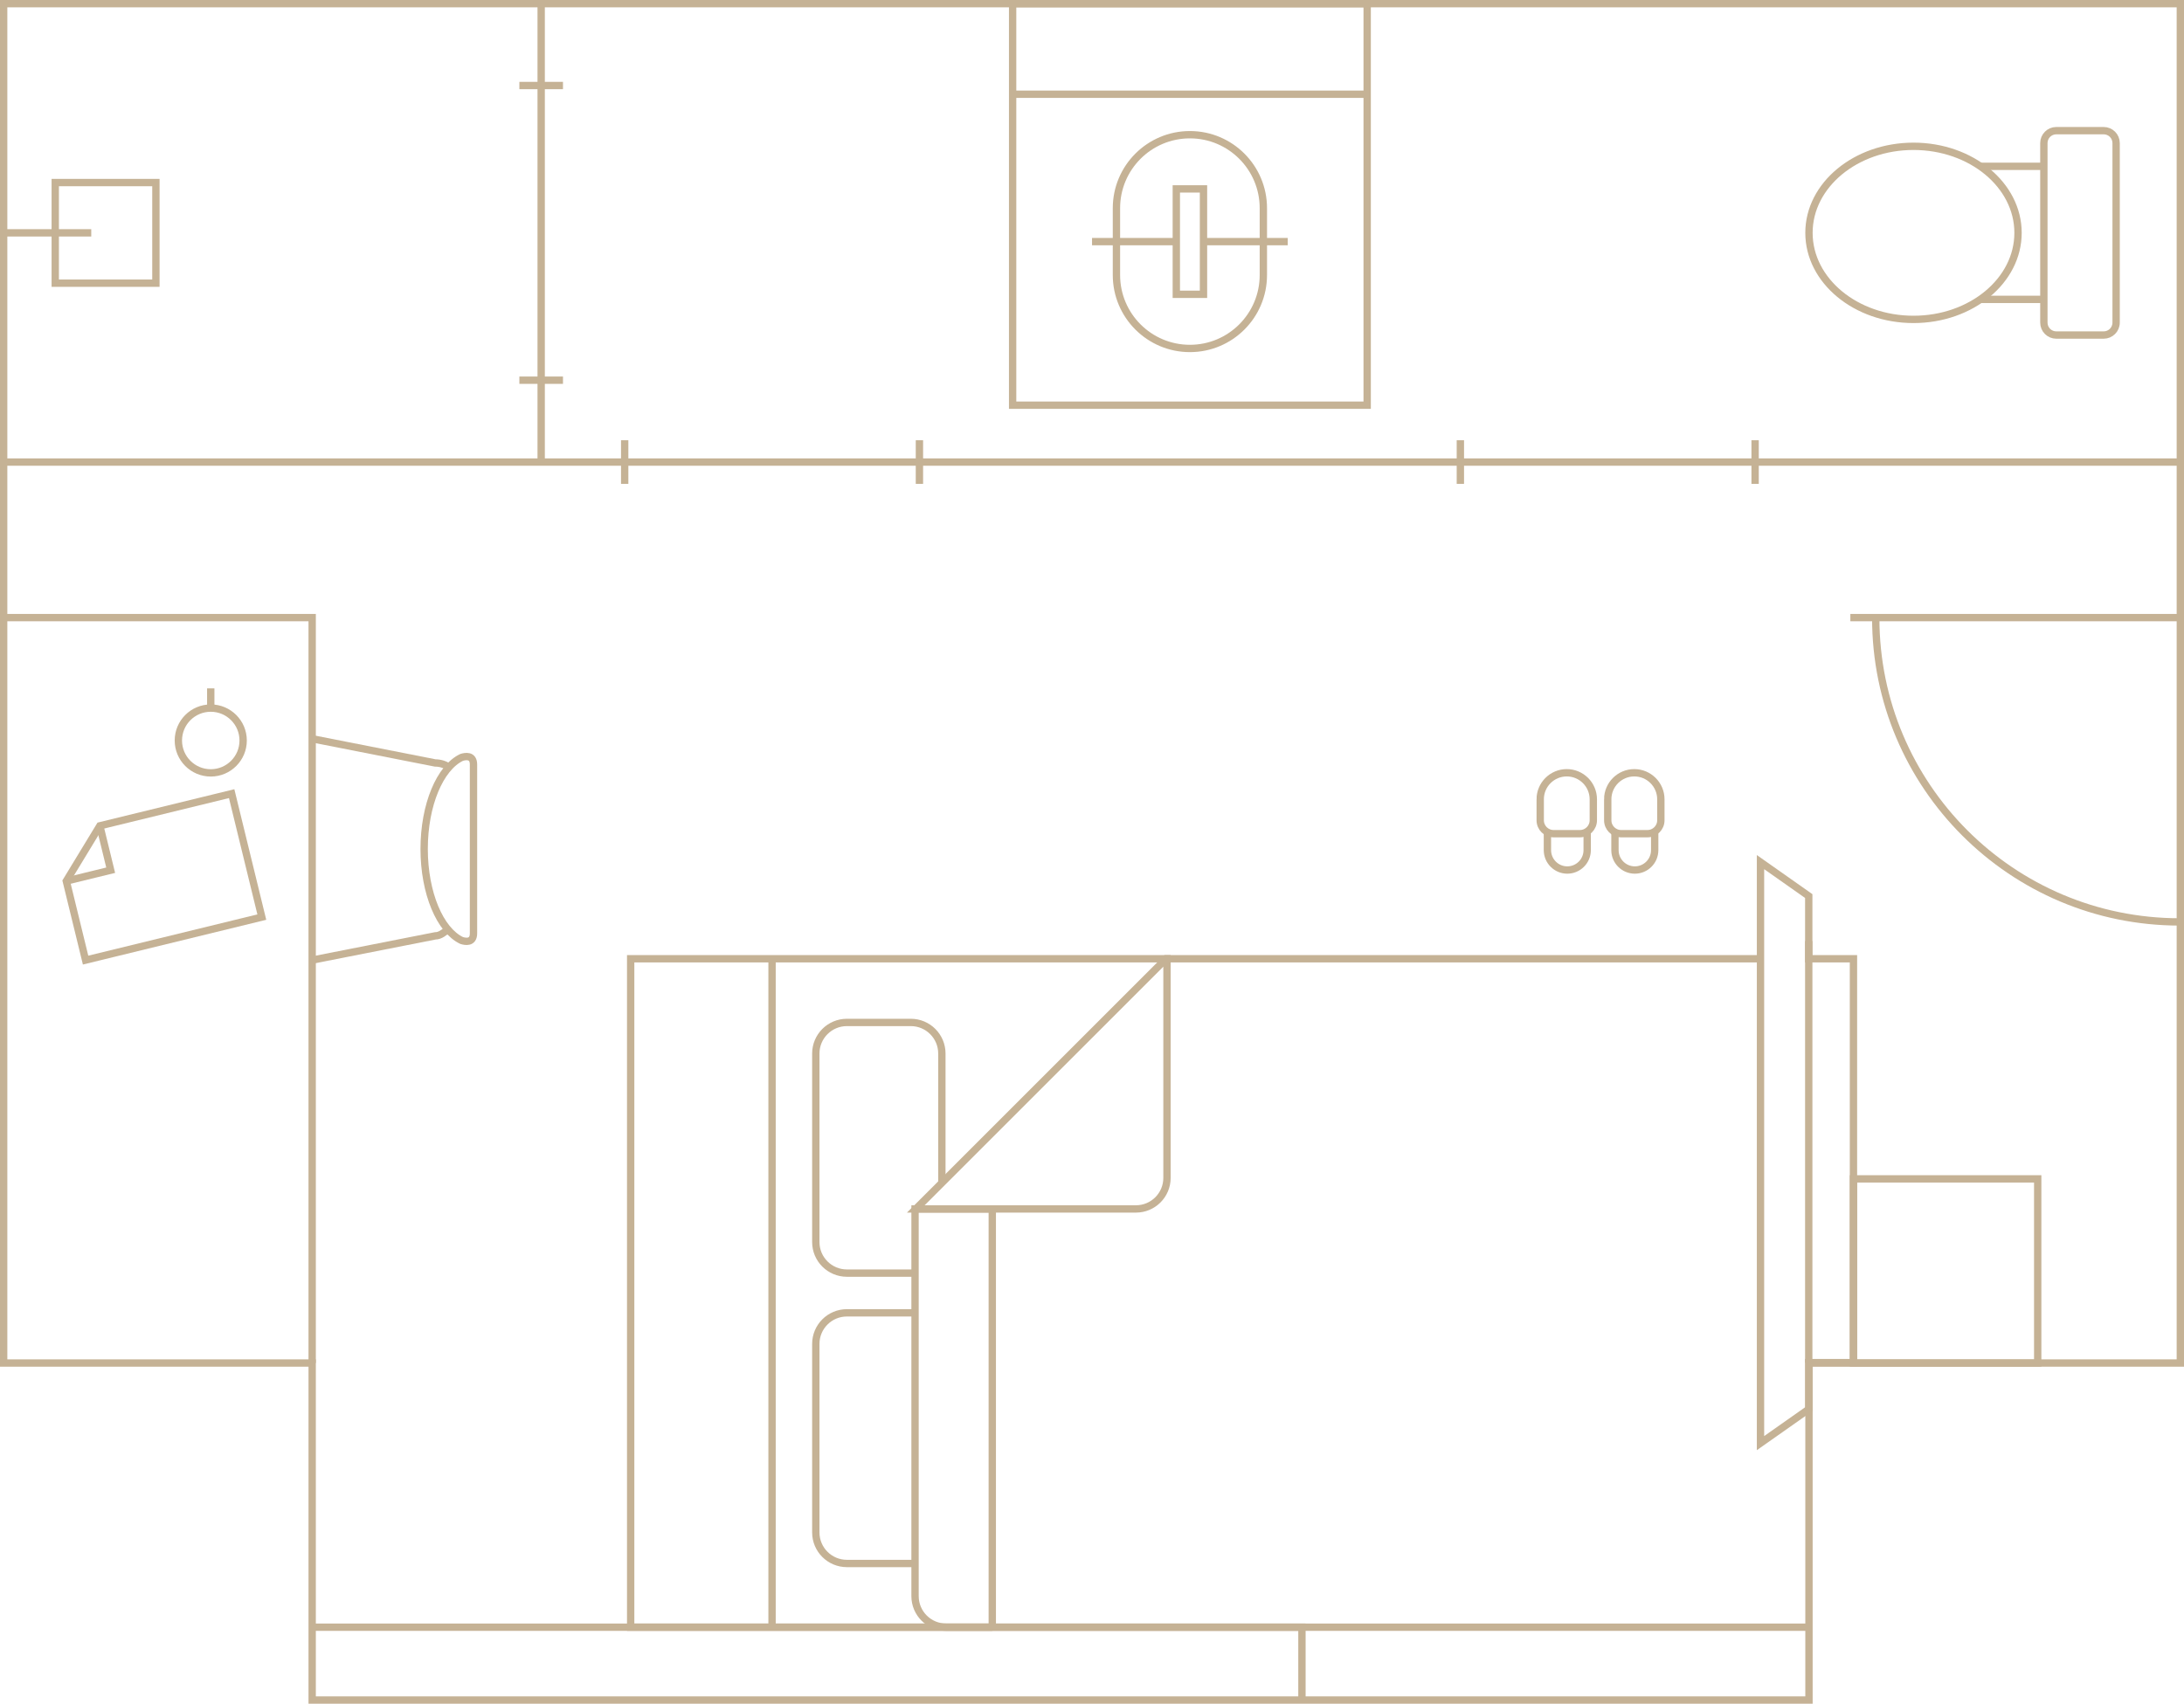 <?xml version="1.0" encoding="utf-8"?>
<!-- Generator: Adobe Illustrator 14.0.0, SVG Export Plug-In . SVG Version: 6.00 Build 43363)  -->
<!DOCTYPE svg PUBLIC "-//W3C//DTD SVG 1.1//EN" "http://www.w3.org/Graphics/SVG/1.1/DTD/svg11.dtd">
<svg version="1.1" id="レイヤー_1" xmlns="http://www.w3.org/2000/svg" xmlns:xlink="http://www.w3.org/1999/xlink" x="0px"
	 y="0px" width="148.901px" height="116.182px" viewBox="0 0 148.901 116.182" enable-background="new 0 0 148.901 116.182"
	 xml:space="preserve">
<g>
	<defs>
		<rect id="SVGID_1_" y="0" width="148.901" height="116.182"/>
	</defs>
	<clipPath id="SVGID_2_">
		<use xlink:href="#SVGID_1_"  overflow="visible"/>
	</clipPath>
	<path clip-path="url(#SVGID_2_)" fill="none" stroke="#C5B295" stroke-width="0.5" stroke-miterlimit="10" d="M64.215,80.666
		v-8.822c0-1.17-0.949-2.12-2.116-2.12H57.74c-1.171,0-2.12,0.95-2.12,2.12v12.857c0,1.168,0.949,2.117,2.12,2.117h4.697"/>
	<path clip-path="url(#SVGID_2_)" fill="none" stroke="#C5B295" stroke-width="0.5" stroke-miterlimit="10" d="M62.386,89.527H57.74
		c-1.171,0-2.12,0.949-2.12,2.119v12.857c0,1.168,0.949,2.117,2.12,2.117h4.646"/>
	<path clip-path="url(#SVGID_2_)" fill="none" stroke="#C5B295" stroke-width="0.5" stroke-miterlimit="10" d="M67.652,110.965
		V82.443h-5.266v26.404c0,1.17,0.949,2.117,2.12,2.117H67.652z"/>
	<path clip-path="url(#SVGID_2_)" fill="none" stroke="#C5B295" stroke-width="0.5" stroke-miterlimit="10" d="M79.5,65.381h0.063
		v14.945c0,1.17-0.948,2.116-2.117,2.116H62.438L79.5,65.381z"/>
	<path clip-path="url(#SVGID_2_)" fill="none" stroke="#C5B295" stroke-width="0.5" stroke-miterlimit="10" d="M105.008,54.508
		c0-1,0.812-1.81,1.81-1.81c0.999,0,1.811,0.81,1.811,1.81v0.134c0.002,0.029,0,0,0,0.029v1.269c0,0.503-0.409,0.912-0.913,0.912
		h-1.795c-0.503,0-0.912-0.409-0.912-0.912v-1.269c0-0.029-0.002-0.106,0-0.132V54.508z"/>
	<path clip-path="url(#SVGID_2_)" fill="none" stroke="#C5B295" stroke-width="0.5" stroke-miterlimit="10" d="M108.211,56.705
		v1.271c0,0.749-0.609,1.354-1.357,1.354c-0.743,0-1.354-0.605-1.354-1.354v-1.271"/>
	<path clip-path="url(#SVGID_2_)" fill="none" stroke="#C5B295" stroke-width="0.5" stroke-miterlimit="10" d="M109.612,54.508
		c0-1,0.812-1.81,1.811-1.81c1,0,1.811,0.81,1.811,1.81v0.134c0.001,0.029,0,0,0,0.029v1.269c0,0.503-0.408,0.912-0.914,0.912
		h-1.794c-0.504,0-0.913-0.409-0.913-0.912v-1.269v-0.132V54.508z"/>
	<path clip-path="url(#SVGID_2_)" fill="none" stroke="#C5B295" stroke-width="0.5" stroke-miterlimit="10" d="M112.814,56.705
		v1.271c0,0.749-0.606,1.354-1.354,1.354c-0.746,0-1.355-0.605-1.355-1.354v-1.271"/>
	<polygon clip-path="url(#SVGID_2_)" fill="none" stroke="#C5B295" stroke-width="0.5" stroke-miterlimit="10" points="
		148.651,0.25 0.25,0.25 0.25,92.951 21.283,92.951 21.283,115.932 123.333,115.932 123.333,92.951 148.651,92.951 	"/>
	<polyline clip-path="url(#SVGID_2_)" fill="none" stroke="#C5B295" stroke-width="0.5" stroke-miterlimit="10" points="
		88.764,115.932 88.764,110.965 21.283,110.965 	"/>
	<polyline clip-path="url(#SVGID_2_)" fill="none" stroke="#C5B295" stroke-width="0.5" stroke-miterlimit="10" points="
		123.333,110.965 42.998,110.965 42.998,65.381 120.028,65.381 	"/>
	
		<line clip-path="url(#SVGID_2_)" fill="none" stroke="#C5B295" stroke-width="0.5" stroke-miterlimit="10" x1="52.637" y1="65.381" x2="52.637" y2="110.965"/>
	
		<rect x="126.365" y="80.392" clip-path="url(#SVGID_2_)" fill="none" stroke="#C5B295" stroke-width="0.5" stroke-miterlimit="10" width="12.562" height="12.562"/>
	
		<line clip-path="url(#SVGID_2_)" fill="none" stroke="#C5B295" stroke-width="0.5" stroke-miterlimit="10" x1="148.651" y1="31.51" x2="0.25" y2="31.51"/>
	<polyline clip-path="url(#SVGID_2_)" fill="none" stroke="#C5B295" stroke-width="0.5" stroke-miterlimit="10" points="
		0.25,42.117 21.283,42.117 21.283,92.947 	"/>
	
		<line clip-path="url(#SVGID_2_)" fill="none" stroke="#C5B295" stroke-width="0.5" stroke-miterlimit="10" x1="36.896" y1="31.51" x2="36.896" y2="0.25"/>
	<path clip-path="url(#SVGID_2_)" fill="none" stroke="#C5B295" stroke-width="0.5" stroke-miterlimit="10" d="M148.606,62.869
		c-11.445,0-20.721-9.28-20.721-20.722"/>
	
		<line clip-path="url(#SVGID_2_)" fill="none" stroke="#C5B295" stroke-width="0.5" stroke-miterlimit="10" x1="126.154" y1="42.117" x2="148.651" y2="42.117"/>
	<polygon clip-path="url(#SVGID_2_)" fill="none" stroke="#C5B295" stroke-width="0.5" stroke-miterlimit="10" points="
		93.211,27.631 69.039,27.631 69.039,5.893 69.039,0.25 93.211,0.25 	"/>
	
		<line clip-path="url(#SVGID_2_)" fill="none" stroke="#C5B295" stroke-width="0.5" stroke-miterlimit="10" x1="93.211" y1="6.426" x2="69.039" y2="6.426"/>
	<path clip-path="url(#SVGID_2_)" fill="none" stroke="#C5B295" stroke-width="0.5" stroke-miterlimit="10" d="M76.117,14.195
		c0-2.767,2.242-5.009,5.009-5.009c2.765,0,5.007,2.242,5.007,5.009v4.561c0,2.765-2.242,5.007-5.007,5.007
		c-2.767,0-5.009-2.242-5.009-5.007V14.195z"/>
	<path clip-path="url(#SVGID_2_)" fill="none" stroke="#C5B295" stroke-width="0.5" stroke-miterlimit="10" d="M139.347,9.758
		c0-0.469,0.379-0.848,0.848-0.848h3.229c0.469,0,0.849,0.379,0.849,0.848V22c0,0.469-0.38,0.848-0.849,0.848h-3.229
		c-0.469,0-0.848-0.379-0.848-0.848V9.758z"/>
	
		<ellipse clip-path="url(#SVGID_2_)" fill="none" stroke="#C5B295" stroke-width="0.5" stroke-miterlimit="10" cx="130.459" cy="15.879" rx="7.127" ry="5.902"/>
	
		<line clip-path="url(#SVGID_2_)" fill="none" stroke="#C5B295" stroke-width="0.5" stroke-miterlimit="10" x1="135.032" y1="11.342" x2="139.345" y2="11.342"/>
	
		<line clip-path="url(#SVGID_2_)" fill="none" stroke="#C5B295" stroke-width="0.5" stroke-miterlimit="10" x1="135.032" y1="20.416" x2="139.345" y2="20.416"/>
	
		<line clip-path="url(#SVGID_2_)" fill="none" stroke="#C5B295" stroke-width="0.5" stroke-miterlimit="10" x1="99.565" y1="32.996" x2="99.565" y2="30.022"/>
	
		<line clip-path="url(#SVGID_2_)" fill="none" stroke="#C5B295" stroke-width="0.5" stroke-miterlimit="10" x1="119.66" y1="32.996" x2="119.66" y2="30.022"/>
	
		<line clip-path="url(#SVGID_2_)" fill="none" stroke="#C5B295" stroke-width="0.5" stroke-miterlimit="10" x1="42.59" y1="32.996" x2="42.59" y2="30.022"/>
	
		<line clip-path="url(#SVGID_2_)" fill="none" stroke="#C5B295" stroke-width="0.5" stroke-miterlimit="10" x1="62.685" y1="32.996" x2="62.685" y2="30.022"/>
	
		<line clip-path="url(#SVGID_2_)" fill="none" stroke="#C5B295" stroke-width="0.5" stroke-miterlimit="10" x1="38.383" y1="25.927" x2="35.41" y2="25.927"/>
	
		<line clip-path="url(#SVGID_2_)" fill="none" stroke="#C5B295" stroke-width="0.5" stroke-miterlimit="10" x1="38.383" y1="5.832" x2="35.41" y2="5.832"/>
	
		<rect x="3.767" y="12.449" clip-path="url(#SVGID_2_)" fill="none" stroke="#C5B295" stroke-width="0.5" stroke-miterlimit="10" width="6.862" height="6.862"/>
	
		<line clip-path="url(#SVGID_2_)" fill="none" stroke="#C5B295" stroke-width="0.5" stroke-miterlimit="10" x1="0.25" y1="15.879" x2="6.221" y2="15.879"/>
	
		<line clip-path="url(#SVGID_2_)" fill="none" stroke="#C5B295" stroke-width="0.5" stroke-miterlimit="10" x1="80.199" y1="16.477" x2="74.453" y2="16.477"/>
	
		<line clip-path="url(#SVGID_2_)" fill="none" stroke="#C5B295" stroke-width="0.5" stroke-miterlimit="10" x1="87.795" y1="16.477" x2="82.051" y2="16.477"/>
	
		<rect x="80.199" y="12.882" clip-path="url(#SVGID_2_)" fill="none" stroke="#C5B295" stroke-width="0.5" stroke-miterlimit="10" width="1.853" height="7.188"/>
	
		<circle clip-path="url(#SVGID_2_)" fill="none" stroke="#C5B295" stroke-width="0.5" stroke-miterlimit="10" cx="14.369" cy="50.497" r="2.209"/>
	
		<line clip-path="url(#SVGID_2_)" fill="none" stroke="#C5B295" stroke-width="0.5" stroke-miterlimit="10" x1="14.369" y1="48.287" x2="14.369" y2="46.943"/>
	<polygon clip-path="url(#SVGID_2_)" fill="none" stroke="#C5B295" stroke-width="0.5" stroke-miterlimit="10" points="
		5.835,65.473 17.85,62.541 15.794,54.122 6.807,56.316 4.519,60.082 	"/>
	<polyline clip-path="url(#SVGID_2_)" fill="none" stroke="#C5B295" stroke-width="0.5" stroke-miterlimit="10" points="
		6.807,56.316 7.546,59.343 4.519,60.082 	"/>
	<path clip-path="url(#SVGID_2_)" fill="none" stroke="#C5B295" stroke-width="0.5" stroke-miterlimit="10" d="M21.164,50.355
		l8.507,1.674c0.343,0,0.662,0.103,0.927,0.281"/>
	<path clip-path="url(#SVGID_2_)" fill="none" stroke="#C5B295" stroke-width="0.5" stroke-miterlimit="10" d="M30.577,63.354
		c-0.276,0.2-0.539,0.466-0.906,0.466l-8.507,1.676"/>
	<path clip-path="url(#SVGID_2_)" fill="none" stroke="#C5B295" stroke-width="0.5" stroke-miterlimit="10" d="M31.471,64.135
		c0.254,0.08,0.811,0.186,0.811-0.484V52.136c0-0.673-0.563-0.565-0.814-0.484c-1.463,0.7-2.55,3.219-2.55,6.241
		C28.918,60.918,30.009,63.436,31.471,64.135z"/>
	<polygon clip-path="url(#SVGID_2_)" fill="none" stroke="#C5B295" stroke-width="0.5" stroke-miterlimit="10" points="
		123.317,61.106 123.317,65.381 126.366,65.381 126.366,92.921 123.317,92.921 123.317,96.098 120.028,98.412 120.028,58.791 	"/>
	
		<line clip-path="url(#SVGID_2_)" fill="none" stroke="#C5B295" stroke-width="0.5" stroke-miterlimit="10" x1="123.317" y1="64.172" x2="123.317" y2="92.921"/>
</g>
</svg>
